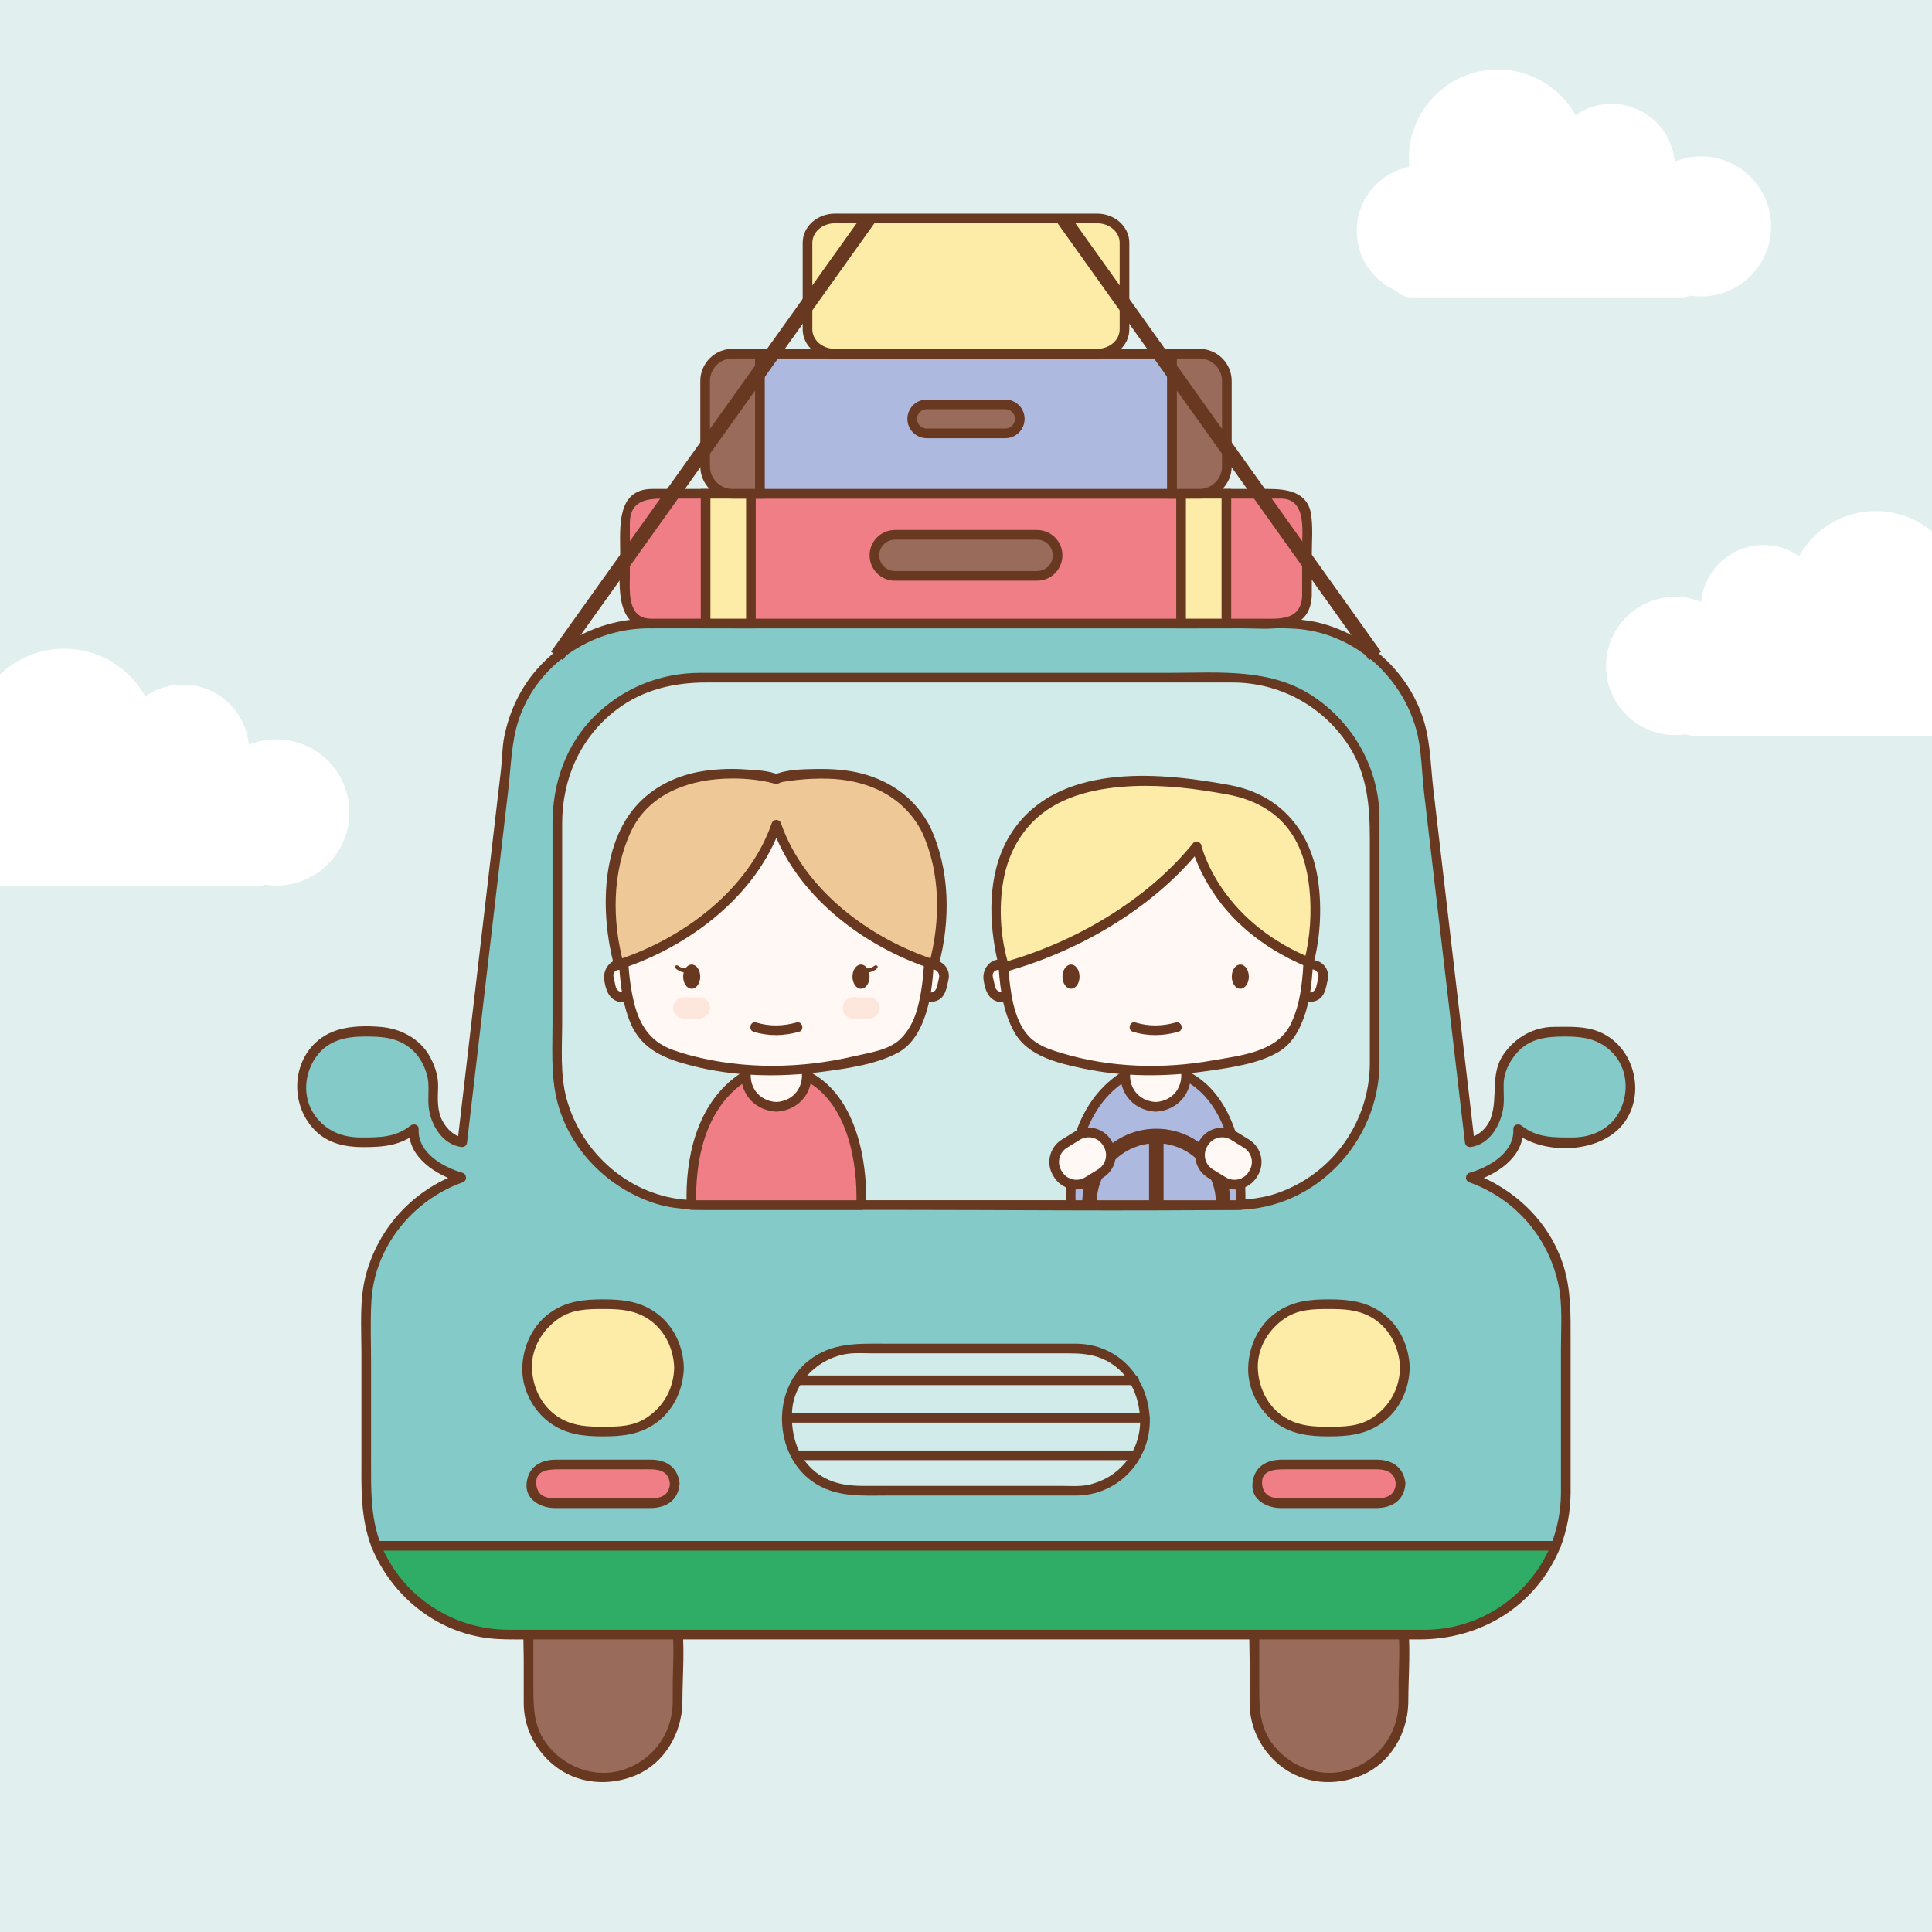 <?xml version="1.0" encoding="UTF-8" standalone="no"?>
<svg
   xmlns:dc="http://purl.org/dc/elements/1.1/"
   xmlns:cc="http://creativecommons.org/ns#"
   xmlns:rdf="http://www.w3.org/1999/02/22-rdf-syntax-ns#"
   xmlns:svg="http://www.w3.org/2000/svg"
   xmlns="http://www.w3.org/2000/svg"
   xmlns:xlink="http://www.w3.org/1999/xlink"
   xmlns:sodipodi="http://sodipodi.sourceforge.net/DTD/sodipodi-0.dtd"
   xmlns:inkscape="http://www.inkscape.org/namespaces/inkscape"
   inkscape:version="1.0 (4035a4fb49, 2020-05-01)"
   sodipodi:docname="1.svg"
   xml:space="preserve"
   enable-background="new 0 0 800 400"
   viewBox="0 0 400.46 400.46"
   height="400.46"
   width="400.46"
   y="0px"
   x="0px"
   id="Слой_1"
   version="1.1"><rect x="0" y="0" width="400.46" height="400.46" fill="#333333" stroke="none"/><defs
   id="defs745" /><sodipodi:namedview
   fit-margin-bottom="0"
   fit-margin-right="0"
   fit-margin-left="0"
   fit-margin-top="0"
   inkscape:current-layer="Слой_1"
   inkscape:window-maximized="1"
   inkscape:window-y="-8"
   inkscape:window-x="-8"
   inkscape:cy="200"
   inkscape:cx="389.33433"
   inkscape:zoom="1.4375"
   showgrid="false"
   id="namedview743"
   inkscape:window-height="1017"
   inkscape:window-width="1920"
   inkscape:pageshadow="2"
   inkscape:pageopacity="0"
   guidetolerance="10"
   gridtolerance="10"
   objecttolerance="10"
   borderopacity="1"
   bordercolor="#666666"
   pagecolor="#ffffff" />
<g
   transform="translate(0.23)"
   id="Слой_1_1_">
	<g
   id="g28">
		<g
   id="g10">
			<defs
   id="defs3">
				<rect
   y="0"
   height="400.46"
   width="400.46"
   x="-0.23"
   id="SVGID_1_" />
			</defs>
			<clipPath
   id="SVGID_2_">
				<use
   height="100%"
   width="100%"
   y="0"
   x="0"
   id="use5"
   overflow="visible"
   xlink:href="#SVGID_1_" />
			</clipPath>
			<rect
   y="0"
   id="rect8"
   height="400.46"
   width="400.46"
   fill="#e1f0ef"
   clip-path="url(#SVGID_2_)"
   x="-0.23" />
		</g>
		<g
   id="g26">
			<defs
   id="defs13">
				<rect
   y="0"
   height="400.46"
   width="400.46"
   x="-0.23"
   id="SVGID_3_" />
			</defs>
			<clipPath
   id="SVGID_4_">
				<use
   height="100%"
   width="100%"
   y="0"
   x="0"
   id="use15"
   overflow="visible"
   xlink:href="#SVGID_3_" />
			</clipPath>
			<g
   id="g24"
   clip-path="url(#SVGID_4_)">
				<path
   id="path18"
   d="m 417.459,138.949 c 0,-6.481 -4.621,-11.88 -10.747,-13.09 0.053,-0.564 0.083,-1.135 0.083,-1.713 0,-10.058 -8.153,-18.212 -18.211,-18.212 -6.836,0 -12.788,3.767 -15.903,9.337 -2.095,-1.451 -4.635,-2.304 -7.375,-2.304 -6.769,0 -12.324,5.189 -12.91,11.805 -1.667,-0.679 -3.488,-1.055 -5.398,-1.055 -7.912,0 -14.327,6.414 -14.327,14.327 0,7.912 6.415,14.327 14.327,14.327 0.773,0 1.532,-0.063 2.272,-0.181 0.512,0.227 1.076,0.355 1.672,0.355 h 55.402 c 1.2,0 2.277,-0.514 3.032,-1.331 4.754,-2.041 8.083,-6.763 8.083,-12.265 z"
   fill="#ffffff" />
				<path
   id="path20"
   d="m 280.988,47.851 c 0,-6.565 4.682,-12.036 10.887,-13.261 -0.053,-0.572 -0.084,-1.15 -0.084,-1.735 0,-10.189 8.26,-18.45 18.45,-18.45 6.924,0 12.954,3.817 16.11,9.459 2.121,-1.471 4.695,-2.334 7.471,-2.334 6.858,0 12.485,5.256 13.079,11.959 1.688,-0.688 3.533,-1.069 5.468,-1.069 8.016,0 14.514,6.498 14.514,14.514 0,8.016 -6.498,14.514 -14.514,14.514 -0.784,0 -1.551,-0.064 -2.301,-0.183 -0.518,0.23 -1.091,0.36 -1.694,0.36 h -56.128 c -1.216,0 -2.306,-0.521 -3.071,-1.348 -4.813,-2.069 -8.187,-6.853 -8.187,-12.426 z"
   fill="#ffffff" />
				<path
   id="path22"
   d="m -17.461,169.365 c 0,-6.852 4.886,-12.561 11.363,-13.84 -0.055,-0.597 -0.088,-1.2 -0.088,-1.811 0,-10.635 8.622,-19.256 19.256,-19.256 7.227,0 13.52,3.984 16.814,9.872 2.214,-1.535 4.901,-2.436 7.798,-2.436 7.158,0 13.03,5.486 13.651,12.482 1.762,-0.718 3.688,-1.116 5.707,-1.116 8.366,0 15.148,6.782 15.148,15.148 0,8.366 -6.782,15.149 -15.148,15.149 -0.818,0 -1.619,-0.067 -2.402,-0.192 -0.541,0.24 -1.139,0.376 -1.768,0.376 H -5.708 c -1.269,0 -2.407,-0.543 -3.206,-1.407 -5.026,-2.159 -8.547,-7.152 -8.547,-12.969 z"
   fill="#ffffff" />
			</g>
		</g>
	</g>
	<g
   id="g364">
		<g
   id="g362">
			<g
   id="g322">
				<g
   id="g46">
					<g
   id="g36">
						<path
   id="path30"
   d="m 140.215,352.997 c 0,8.53 -6.915,15.445 -15.445,15.445 v 0 c -8.53,0 -15.445,-6.915 -15.445,-15.445 v -14.996 c 0,-8.529 6.915,-15.444 15.445,-15.444 v 0 c 8.53,0 15.445,6.915 15.445,15.444 z"
   fill="#996b5a" />
						<g
   id="g34">
							<path
   id="path32"
   d="m 139.215,352.997 c -0.139,6.339 -4.06,11.742 -10.079,13.775 -6.013,2.03 -12.656,-0.523 -16.265,-5.577 -2.428,-3.4 -2.546,-7.257 -2.546,-11.229 0,-3.663 0,-7.326 0,-10.989 0,-4.864 1.656,-9.073 5.421,-12.262 4.871,-4.127 12.044,-3.993 17.221,-0.611 7.868,5.138 6.248,15.39 6.248,23.443 0,1.149 0,2.299 0,3.45 0,1.29 2,1.29 2,0 0,-5.887 0.628,-12.131 -0.271,-17.965 -1.653,-10.722 -13.67,-16.051 -23.136,-11.928 -4.636,2.019 -7.902,6.45 -9.081,11.275 -0.729,2.981 -0.401,6.344 -0.401,9.385 0,3.07 0,6.141 0,9.211 0,4.95 2.252,9.543 6.006,12.724 4.861,4.118 11.679,4.688 17.401,2.196 5.851,-2.548 9.347,-8.677 9.483,-14.898 0.027,-1.291 -1.973,-1.288 -2.001,0 z"
   fill="#683820" />
						</g>
					</g>
					<g
   id="g44">
						<path
   id="path38"
   d="m 290.674,352.997 c 0,8.53 -6.916,15.445 -15.445,15.445 v 0 c -8.53,0 -15.445,-6.915 -15.445,-15.445 v -14.996 c 0,-8.529 6.916,-15.444 15.445,-15.444 v 0 c 8.53,0 15.445,6.915 15.445,15.444 z"
   fill="#996b5a" />
						<g
   id="g42">
							<path
   id="path40"
   d="m 289.674,352.997 c -0.139,6.339 -4.06,11.742 -10.079,13.775 -6.013,2.03 -12.656,-0.523 -16.265,-5.577 -2.428,-3.4 -2.547,-7.257 -2.547,-11.229 0,-3.663 0,-7.326 0,-10.989 0,-4.864 1.656,-9.073 5.421,-12.262 4.871,-4.127 12.044,-3.993 17.222,-0.611 7.868,5.138 6.248,15.39 6.248,23.443 0,1.149 0,2.299 0,3.45 0,1.29 2,1.29 2,0 0,-5.887 0.628,-12.131 -0.271,-17.965 -1.653,-10.722 -13.671,-16.051 -23.136,-11.928 -4.636,2.019 -7.902,6.45 -9.082,11.275 -0.729,2.981 -0.402,6.344 -0.402,9.385 0,3.07 0,6.141 0,9.211 0,4.95 2.253,9.543 6.007,12.724 4.861,4.118 11.679,4.688 17.401,2.196 5.851,-2.548 9.347,-8.677 9.483,-14.898 0.028,-1.291 -1.972,-1.288 -2,0 z"
   fill="#683820" />
						</g>
					</g>
				</g>
				<g
   id="g64">
					<g
   id="g54">
						<path
   id="path48"
   d="m 324.32,309.625 v -37.904 c 0,-12.793 -8.232,-23.656 -19.685,-27.602 0.002,-0.012 0.003,-0.035 0.003,-0.064 10.263,-2.774 9.814,-10.026 9.814,-10.026 v 0 c 2,1.707 4.595,2.738 7.431,2.738 h 4.43 c 6.331,0 11.463,-5.131 11.463,-11.462 0,-6.33 -5.131,-11.462 -11.463,-11.462 h -4.43 c -6.331,0 -11.463,5.132 -11.463,11.462 0,0.467 0.031,0.926 0.085,1.378 0.305,9.273 -6.092,10.084 -6.092,10.084 l -9.151,-78.333 c 0,-16.124 -13.071,-29.195 -29.194,-29.195 H 133.931 c -16.124,0 -29.195,13.071 -29.195,29.195 l -9.151,78.333 c 0,0 -6.397,-0.811 -6.092,-10.084 0.054,-0.452 0.086,-0.911 0.086,-1.378 0,-6.33 -5.132,-11.462 -11.462,-11.462 h -4.431 c -6.331,0 -11.463,5.132 -11.463,11.462 0,6.331 5.132,11.462 11.463,11.462 h 4.431 c 2.836,0 5.43,-1.032 7.431,-2.738 v 0 c 0,0 -0.449,7.252 9.813,10.026 0,0.028 10e-4,0.052 0.004,0.064 -11.453,3.946 -19.684,14.809 -19.684,27.602 v 37.904 c 0,3.81 0.737,7.444 2.064,10.781 h 244.512 c 1.325,-3.337 2.063,-6.971 2.063,-10.781 z"
   fill="#83cac8" />
						<g
   id="g52">
							<path
   id="path50"
   d="m 325.32,309.625 c 0,-10.598 0,-21.195 0,-31.793 0,-5.284 0.123,-10.405 -1.501,-15.531 -2.851,-8.999 -10.123,-15.996 -18.918,-19.145 0.245,0.321 0.489,0.643 0.734,0.964 0.001,-0.021 0.002,-0.042 0.003,-0.064 -0.245,0.321 -0.489,0.643 -0.734,0.964 4.87,-1.409 10.837,-5.122 10.549,-10.99 -0.569,0.236 -1.138,0.471 -1.707,0.707 5.403,4.3 15.226,4.368 20.661,0.043 7.088,-5.641 5.023,-17.591 -3.213,-20.934 -2.991,-1.214 -6.087,-1.002 -9.245,-1.002 -4.293,0 -8.032,2.157 -10.479,5.617 -2.9,4.1 -1.147,8.769 -2.655,13.197 -0.676,1.986 -2.525,3.843 -4.666,4.146 0.422,0.321 0.844,0.643 1.266,0.964 -2.85,-24.4 -5.701,-48.801 -8.551,-73.201 -0.522,-4.471 -0.578,-9.153 -1.768,-13.48 -2.803,-10.189 -11.238,-18.081 -21.321,-20.855 -3.653,-1.005 -7.365,-0.992 -11.104,-0.992 -4.4,0 -8.799,0 -13.199,0 -30.375,0 -60.75,0 -91.126,0 -8.071,0 -16.142,0 -24.212,0 -8.887,0 -17.249,3.833 -23.096,10.513 -3.454,3.946 -5.72,8.826 -6.752,13.947 -0.451,2.239 -0.403,4.504 -0.667,6.758 -2.943,25.191 -5.886,50.382 -8.828,75.574 -0.068,0.579 -0.135,1.157 -0.203,1.736 0.422,-0.321 0.844,-0.643 1.266,-0.964 -1.955,-0.276 -3.458,-1.781 -4.358,-3.444 -1.172,-2.165 -0.991,-4.692 -0.915,-7.054 0.071,-2.205 -0.656,-4.381 -1.701,-6.29 -2.022,-3.69 -5.988,-5.784 -10.063,-6.151 -3.009,-0.271 -6.535,-0.239 -9.395,0.732 -8.822,2.994 -10.586,14.477 -4.313,20.749 2.667,2.666 6.245,3.423 9.871,3.423 4.214,0 7.821,-0.283 11.277,-3.031 -0.569,-0.236 -1.138,-0.471 -1.707,-0.707 -0.288,5.868 5.678,9.581 10.547,10.99 -0.245,-0.321 -0.489,-0.643 -0.734,-0.964 0.001,0.021 0.003,0.042 0.004,0.064 0.245,-0.321 0.489,-0.643 0.734,-0.964 -9.632,3.449 -16.888,11.262 -19.505,21.169 -1.349,5.108 -0.913,10.683 -0.913,15.921 0,7.23 0,14.46 0,21.69 0,6.412 -0.241,12.599 2.1,18.736 0.161,0.422 0.487,0.734 0.964,0.734 14.856,0 29.712,0 44.568,0 31.378,0 62.755,0 94.133,0 28.113,0 56.226,0 84.338,0 7.157,0 14.315,0 21.472,0 0.477,0 0.803,-0.312 0.964,-0.734 1.358,-3.568 2.041,-7.234 2.098,-11.048 0.019,-1.29 -1.981,-1.289 -2,0 -0.054,3.643 -0.731,7.114 -2.028,10.515 0.321,-0.245 0.643,-0.489 0.964,-0.734 -14.856,0 -29.712,0 -44.568,0 -31.378,0 -62.755,0 -94.133,0 -28.113,0 -56.226,0 -84.338,0 -7.157,0 -14.315,0 -21.472,0 0.321,0.245 0.643,0.489 0.964,0.734 -2.188,-5.735 -2.029,-11.421 -2.029,-17.399 0,-6.765 0,-13.53 0,-20.295 0,-4.292 -0.184,-8.632 0.081,-12.919 0.688,-11.108 8.533,-20.743 18.869,-24.444 0.403,-0.144 0.763,-0.5 0.734,-0.964 -0.001,-0.021 -0.003,-0.042 -0.004,-0.064 -0.028,-0.453 -0.286,-0.835 -0.734,-0.964 -4.011,-1.161 -9.321,-4.125 -9.079,-9.061 0.047,-0.961 -1.084,-1.202 -1.707,-0.707 -3.132,2.491 -6.533,2.446 -10.276,2.446 -3.893,0 -7.266,-1.374 -9.566,-4.626 -2.675,-3.783 -2.185,-8.981 0.627,-12.514 2.476,-3.111 6.077,-3.784 9.804,-3.784 3.435,0 6.526,0.143 9.365,2.403 1.78,1.417 2.9,3.441 3.495,5.603 0.602,2.19 0.078,4.53 0.353,6.768 0.435,3.537 2.819,7.569 6.677,8.115 0.694,0.098 1.184,-0.263 1.266,-0.964 2.85,-24.4 5.701,-48.801 8.551,-73.201 0.553,-4.738 0.619,-9.685 2.094,-14.219 3.717,-11.43 14.863,-18.968 26.7,-19.107 6.974,-0.082 13.954,0 20.928,0 30.466,0 60.933,0 91.399,0 7.268,0 14.634,-0.353 21.895,0.073 11.954,0.703 22.061,9.578 25.189,20.949 1.119,4.07 1.118,8.862 1.614,13.113 2.819,24.131 5.638,48.261 8.457,72.392 0.082,0.701 0.572,1.062 1.266,0.964 3.818,-0.54 6.045,-4.403 6.641,-7.849 0.305,-1.766 0.068,-3.505 0.121,-5.276 0.072,-2.416 1.237,-4.697 2.816,-6.466 2.616,-2.93 6.187,-3.298 9.84,-3.298 3.528,0 6.61,0.364 9.38,2.837 3.66,3.268 4.15,8.743 1.87,12.905 -1.909,3.484 -5.727,5.182 -9.558,5.182 -3.855,0 -7.399,0.126 -10.631,-2.446 -0.623,-0.496 -1.754,-0.254 -1.707,0.707 0.242,4.936 -5.07,7.901 -9.08,9.061 -0.446,0.129 -0.71,0.512 -0.734,0.964 -0.001,0.021 -0.002,0.042 -0.003,0.064 -0.025,0.465 0.329,0.819 0.734,0.964 9.453,3.385 16.336,11.35 18.42,21.154 0.899,4.228 0.531,8.871 0.531,13.173 0,10.071 0,20.143 0,30.214 0.002,1.291 2.002,1.291 2.002,10e-4 z"
   fill="#683820" />
						</g>
					</g>
					<g
   id="g62">
						<path
   id="path56"
   d="m 77.744,320.406 c 4.29,10.786 14.816,18.414 27.13,18.414 h 190.25 c 12.314,0 22.841,-7.628 27.131,-18.414 z"
   fill="#2fac66" />
						<g
   id="g60">
							<path
   id="path58"
   d="m 76.78,320.672 c 4.17,10.13 13.439,17.692 24.458,18.923 2.333,0.261 4.654,0.224 6.995,0.224 9.072,0 18.144,0 27.216,0 31.286,0 62.571,0 93.857,0 21.557,0 43.114,0 64.671,0 12.918,0 24.269,-7.067 29.243,-19.148 0.253,-0.614 -0.374,-1.266 -0.964,-1.266 -14.856,0 -29.712,0 -44.568,0 -31.378,0 -62.755,0 -94.133,0 -28.113,0 -56.226,0 -84.338,0 -7.157,0 -14.315,0 -21.472,0 -1.29,0 -1.29,2 0,2 14.856,0 29.712,0 44.568,0 31.378,0 62.755,0 94.133,0 28.113,0 56.226,0 84.338,0 7.157,0 14.315,0 21.472,0 -0.321,-0.422 -0.643,-0.844 -0.964,-1.266 -4.356,10.581 -14.732,17.68 -26.21,17.68 -1.637,0 -3.275,0 -4.912,0 -9.83,0 -19.66,0 -29.491,0 -31.576,0 -63.152,0 -94.728,0 -20.212,0 -40.424,0 -60.637,0 -11.652,0 -22.151,-6.858 -26.606,-17.68 -0.483,-1.174 -2.419,-0.66 -1.928,0.533 z"
   fill="#683820" />
						</g>
					</g>
				</g>
				<g
   id="g256">
					<g
   id="g72">
						<path
   id="path66"
   d="m 284.707,220.588 c 0,16.123 -13.071,29.194 -29.195,29.194 H 144.486 c -16.123,0 -29.194,-13.071 -29.194,-29.194 v -50.926 c 0,-16.124 13.071,-29.195 29.194,-29.195 h 111.026 c 16.124,0 29.195,13.071 29.195,29.195 z"
   fill="#d1eaea" />
						<g
   id="g70">
							<path
   id="path68"
   d="m 283.707,220.588 c -0.141,12.046 -7.719,22.704 -19.107,26.699 -4.212,1.478 -8.502,1.495 -12.874,1.495 -12.31,0 -24.62,0 -36.93,0 -15.886,0 -31.771,0 -47.657,0 -8.21,0 -16.536,0.409 -24.739,-0.073 -11.954,-0.703 -22.061,-9.577 -25.189,-20.949 -1.383,-5.03 -0.92,-10.62 -0.92,-15.794 0,-13.754 0,-27.509 0,-41.263 0,-9.303 3.769,-17.869 11.248,-23.584 5.423,-4.145 11.887,-5.651 18.584,-5.651 10.97,0 21.939,0 32.909,0 25.396,0 50.791,0 76.187,0 9.685,0 18.598,4.782 23.953,12.852 3.973,5.988 4.535,12.629 4.535,19.541 0,14.272 0,28.544 0,42.816 0,1.303 0,2.607 0,3.911 0,1.29 2,1.29 2,0 0,-12.276 0,-24.551 0,-36.827 0,-4.68 0,-9.361 0,-14.041 0,-10.081 -5.07,-19.356 -13.299,-25.085 -8.98,-6.251 -19.824,-5.168 -30.149,-5.168 -14.917,0 -29.834,0 -44.752,0 -14.321,0 -28.642,0 -42.964,0 -3.212,0 -6.425,0 -9.637,0 -8.318,0 -16.112,3.188 -21.999,9.075 -5.907,5.907 -8.615,13.932 -8.615,22.161 0,5.917 0,11.835 0,17.752 0,7.837 0,15.674 0,23.511 0,4.987 -0.31,10.106 0.681,15.019 2.092,10.378 10.032,18.771 19.894,22.231 4.241,1.488 8.606,1.566 13.021,1.566 12.117,0 24.234,0 36.35,0 23.986,0 47.988,0.273 71.973,-0.008 16.324,-0.192 29.307,-14.142 29.496,-30.186 0.015,-1.29 -1.985,-1.289 -2,0 z"
   fill="#683820" />
						</g>
					</g>
					<g
   id="g254">
						<g
   id="g168">
							<g
   id="g80">
								<path
   id="path74"
   d="m 167.073,223.033 -6.385,2.273 -6.385,-2.273 c 0,0 -12.116,6.107 -11.2,26.749 h 17.585 17.586 c 0.915,-20.642 -11.201,-26.749 -11.201,-26.749 z"
   fill="#ef7e87" />
								<g
   id="g78">
									<path
   id="path76"
   d="m 166.807,222.069 c -1.706,0.607 -3.413,1.215 -5.119,1.822 -0.304,0.108 -0.608,0.216 -0.912,0.325 -0.683,0.243 0.296,0.168 0.015,0.068 -0.934,-0.332 -1.868,-0.665 -2.802,-0.997 -0.972,-0.346 -3.138,-1.656 -4.198,-1.113 -0.536,0.274 -1.031,0.635 -1.512,0.994 -8.161,6.084 -10.524,16.976 -10.177,26.615 0.02,0.545 0.44,1 1,1 11.724,0 23.447,0 35.171,0 0.56,0 0.98,-0.455 1,-1 0.343,-9.507 -2.191,-22.745 -11.696,-27.612 -1.146,-0.587 -2.158,1.139 -1.009,1.727 8.872,4.543 11.022,17.081 10.705,25.885 0.333,-0.333 0.667,-0.667 1,-1 -11.724,0 -23.447,0 -35.171,0 0.333,0.333 0.667,0.667 1,1 -0.326,-9.057 1.77,-19.655 9.668,-25.238 0.259,-0.183 0.526,-0.354 0.799,-0.515 0.616,-0.364 -0.697,-0.09 -0.37,0.027 1.77,0.63 3.539,1.26 5.309,1.89 2.425,0.863 5.516,-1.124 7.83,-1.948 1.207,-0.431 0.687,-2.364 -0.531,-1.93 z"
   fill="#683820" />
								</g>
							</g>
							<g
   id="g166">
								<g
   id="g88">
									<path
   id="path82"
   d="m 160.688,229.418 c 3.527,0 6.385,-2.858 6.385,-6.384 0,-0.639 -0.095,-1.255 -0.269,-1.838 -0.015,0 -0.028,-0.001 -0.043,-0.001 h -12.145 c -0.015,0 -0.028,0.001 -0.043,0.001 -0.175,0.582 -0.269,1.199 -0.269,1.838 -0.001,3.525 2.857,6.384 6.384,6.384 z"
   fill="#fff8f4" />
									<g
   id="g86">
										<path
   id="path84"
   d="m 160.688,230.418 c 5.062,-0.273 8.171,-4.594 7.08,-9.488 -0.098,-0.438 -0.535,-0.725 -0.964,-0.734 -4.065,-0.09 -8.166,-0.09 -12.231,0 -0.429,0.009 -0.867,0.296 -0.964,0.734 -1.092,4.894 2.017,9.215 7.079,9.488 1.289,0.069 1.283,-1.931 0,-2 -3.729,-0.201 -5.953,-3.361 -5.151,-6.956 -0.321,0.245 -0.643,0.489 -0.964,0.734 4.065,-0.09 8.166,-0.09 12.231,0 -0.321,-0.245 -0.643,-0.489 -0.964,-0.734 0.802,3.595 -1.423,6.755 -5.152,6.956 -1.283,0.069 -1.29,2.069 0,2 z"
   fill="#683820" />
									</g>
								</g>
								<g
   id="g164">
									<g
   id="g152">
										<g
   id="g106">
											<g
   id="g96">
												<path
   id="path90"
   d="m 130.96,203.866 c 0.282,1.244 -0.498,2.482 -1.742,2.764 v 0 c -1.244,0.282 -2.482,-0.498 -2.764,-1.742 l -0.478,-2.109 c -0.282,-1.244 0.498,-2.482 1.743,-2.764 v 0 c 1.245,-0.282 2.482,0.498 2.764,1.742 z"
   fill="#fff8f4" />
												<g
   id="g94">
													<path
   id="path92"
   d="m 129.996,204.132 c 0.256,1.786 -2.223,2.054 -2.608,0.356 -0.149,-0.658 -0.298,-1.316 -0.448,-1.974 -0.395,-1.741 2.222,-2.063 2.609,-0.355 0.149,0.657 0.298,1.315 0.447,1.973 0.285,1.258 2.213,0.724 1.929,-0.532 -0.385,-1.698 -0.565,-3.413 -2.272,-4.315 -2.616,-1.382 -5.002,1.242 -4.641,3.76 0.24,1.673 0.673,3.47 2.272,4.316 2.616,1.382 5.001,-1.243 4.64,-3.76 -0.182,-1.273 -2.109,-0.73 -1.928,0.531 z"
   fill="#683820" />
												</g>
											</g>
											<g
   id="g104">
												<path
   id="path98"
   d="m 190.416,203.866 c -0.283,1.244 0.498,2.482 1.742,2.764 v 0 c 1.245,0.282 2.481,-0.498 2.764,-1.742 l 0.478,-2.109 c 0.283,-1.244 -0.498,-2.482 -1.742,-2.764 v 0 c -1.245,-0.282 -2.482,0.498 -2.764,1.742 z"
   fill="#fff8f4" />
												<g
   id="g102">
													<path
   id="path100"
   d="m 189.451,203.6 c -0.371,2.578 1.782,4.766 4.402,3.861 1.914,-0.661 2.128,-2.727 2.511,-4.416 0.59,-2.607 -1.938,-4.712 -4.402,-3.861 -1.914,0.661 -2.128,2.727 -2.511,4.416 -0.285,1.256 1.644,1.789 1.929,0.532 0.138,-0.608 0.275,-1.216 0.413,-1.823 0.102,-0.452 0.221,-0.83 0.626,-1.131 0.962,-0.715 2.169,0.273 2.016,1.335 -0.088,0.611 -0.277,1.222 -0.413,1.824 -0.102,0.452 -0.222,0.83 -0.626,1.131 -0.962,0.715 -2.169,-0.273 -2.016,-1.336 0.181,-1.261 -1.746,-1.804 -1.929,-0.532 z"
   fill="#683820" />
												</g>
											</g>
										</g>
										<g
   id="g114">
											<path
   id="path108"
   d="m 176.774,165.932 c 5.53,0.903 11.502,2.949 14.45,8.552 2.064,4.424 1.77,10.911 1.475,15.629 -0.59,8.847 0.641,24.929 -9.141,28.015 -26.836,8.465 -45.74,0 -45.74,0 -9.731,-3.244 -8.551,-19.168 -9.141,-28.015 -0.295,-4.718 -0.59,-11.206 1.474,-15.629 2.949,-5.603 7.903,-7.201 14.45,-8.552 0,0 13.595,-3.035 32.173,0 z"
   fill="#fff8f4" />
											<g
   id="g112">
												<path
   id="path110"
   d="m 176.509,166.897 c 6.413,1.099 12.851,3.729 14.69,10.579 1.489,5.544 0.484,11.632 0.306,17.29 -0.157,4.994 -0.31,10.063 -1.769,14.879 -0.658,2.174 -1.737,4.186 -3.382,5.765 -2.384,2.288 -6.449,2.79 -9.525,3.515 -10.997,2.592 -22.792,2.761 -33.753,-0.112 -1.466,-0.384 -3.752,-1.104 -4.753,-1.548 -4.84,-2.147 -6.591,-6.31 -7.539,-11.309 -1.155,-6.09 -0.987,-12.526 -1.259,-18.705 -0.18,-4.082 -0.158,-8.451 1.49,-12.262 1.583,-3.662 5.322,-5.712 8.919,-6.874 11.513,-3.719 24.855,-3.075 36.575,-1.218 1.261,0.2 1.803,-1.727 0.532,-1.929 -10.436,-1.654 -21.277,-2.037 -31.722,-0.191 -3.76,0.665 -7.587,1.613 -10.883,3.598 -4.846,2.918 -6.482,8.073 -6.883,13.418 -0.395,5.263 0.209,10.702 0.433,15.973 0.204,4.789 0.599,9.752 2.445,14.225 2.347,5.686 7.391,7.552 12.883,8.948 8.734,2.221 17.938,2.41 26.838,1.227 5.133,-0.682 11.211,-1.512 15.812,-4.01 3.167,-1.72 4.865,-5.219 5.864,-8.518 1.167,-3.853 1.4,-8.001 1.576,-11.998 0.197,-4.481 0.507,-8.996 0.502,-13.479 -0.006,-4.863 -0.756,-9.614 -4.078,-13.34 -3.196,-3.584 -8.223,-5.073 -12.787,-5.855 -1.262,-0.214 -1.802,1.713 -0.532,1.931 z"
   fill="#683820" />
											</g>
										</g>
										<g
   id="g122">
											<path
   id="path116"
   d="m 191.677,171.838 c -5.714,-11.428 -18.57,-12.618 -29.998,-10.714 0,0 -0.476,0.017 -0.991,0.368 -0.515,-0.351 -0.991,-0.368 -0.991,-0.368 -11.427,-1.904 -24.284,-0.714 -29.998,10.714 -4.048,8.333 -4.048,19.522 -1.667,28.093 12.861,-4.073 27.986,-15.008 32.656,-29.008 4.67,13.999 19.795,24.935 32.656,29.008 2.38,-8.571 2.38,-19.76 -1.667,-28.093 z"
   fill="#eec997" />
											<g
   id="g120">
												<path
   id="path118"
   d="m 192.54,171.333 c -2.965,-5.692 -7.915,-9.351 -14.075,-10.98 -3.056,-0.809 -6.276,-1.004 -9.423,-0.954 -2.788,0.045 -6.291,0.054 -8.859,1.23 0.336,0 0.673,0 1.009,0 -2.052,-0.941 -4.611,-0.973 -6.84,-1.138 -2.663,-0.197 -5.339,-0.118 -7.988,0.216 -4.969,0.625 -9.639,2.508 -13.345,5.916 -8.934,8.216 -8.844,23.774 -5.952,34.574 0.136,0.509 0.714,0.866 1.23,0.698 14.219,-4.612 28.321,-15.192 33.354,-29.706 -0.643,0 -1.286,0 -1.929,0 5.034,14.514 19.136,25.094 33.355,29.706 0.516,0.167 1.094,-0.19 1.23,-0.698 2.521,-9.414 2.41,-19.936 -1.767,-28.864 -0.546,-1.167 -2.27,-0.151 -1.727,1.009 3.94,8.42 3.938,18.465 1.566,27.323 0.41,-0.233 0.82,-0.466 1.23,-0.698 -13.515,-4.383 -27.166,-14.492 -31.958,-28.309 -0.33,-0.951 -1.599,-0.951 -1.929,0 -4.791,13.817 -18.443,23.926 -31.957,28.309 0.41,0.233 0.82,0.466 1.23,0.698 -2.372,-8.858 -2.374,-18.903 1.566,-27.323 3.494,-7.467 11.319,-10.534 19.094,-10.923 3.591,-0.179 7.316,0.088 10.765,1.037 0.551,0.151 1.003,-0.278 1.523,-0.368 1.016,-0.176 2.039,-0.305 3.063,-0.421 2.007,-0.227 4.027,-0.301 6.045,-0.269 8.232,0.131 15.837,3.411 19.761,10.944 0.597,1.145 2.323,0.134 1.728,-1.009 z"
   fill="#683820" />
											</g>
										</g>
										<g
   id="g132">
											<g
   id="g126">
												<ellipse
   id="ellipse124"
   ry="2.506"
   rx="1.769"
   cy="202.438"
   cx="143.142"
   fill="#683820" />
											</g>
											<g
   id="g130">
												<ellipse
   id="ellipse128"
   ry="2.506"
   rx="1.769"
   cy="202.438"
   cx="178.234"
   fill="#683820" />
											</g>
										</g>
										<g
   id="g144">
											<g
   id="g142">
												<g
   id="g136">
													<path
   id="path134"
   d="m 182.1,208.926 c 0,1.221 -0.99,2.212 -2.212,2.212 h -3.244 c -1.222,0 -2.212,-0.991 -2.212,-2.212 v 0 c 0,-1.222 0.99,-2.212 2.212,-2.212 h 3.244 c 1.221,0 2.212,0.99 2.212,2.212 z"
   fill="#fde7dd" />
												</g>
												<g
   id="g140">
													<path
   id="path138"
   d="m 146.943,208.926 c 0,1.221 -0.99,2.212 -2.212,2.212 h -3.243 c -1.221,0 -2.212,-0.991 -2.212,-2.212 v 0 c 0,-1.222 0.991,-2.212 2.212,-2.212 h 3.243 c 1.221,0 2.212,0.99 2.212,2.212 z"
   fill="#fde7dd" />
												</g>
											</g>
										</g>
										<g
   id="g150">
											<g
   id="g148">
												<path
   id="path146"
   d="m 155.998,213.871 c 3.08,0.945 6.289,0.86 9.379,0 1.241,-0.345 0.713,-2.275 -0.532,-1.929 -2.765,0.769 -5.56,0.845 -8.315,0 -1.237,-0.379 -1.761,1.552 -0.532,1.929 z"
   fill="#683820" />
											</g>
										</g>
									</g>
									<g
   id="g162">
										<g
   id="g156">
											<path
   id="path154"
   d="m 178.505,201.549 c 0.972,0.225 2.125,-0.059 2.897,-0.689 0.171,-0.14 0.393,-0.402 0.232,-0.634 -0.148,-0.212 -0.504,-0.141 -0.675,-0.001 -0.509,0.416 -1.25,0.608 -1.895,0.459 -0.467,-0.11 -1.156,0.727 -0.559,0.865 z"
   fill="#683820" />
										</g>
										<g
   id="g160">
											<path
   id="path158"
   d="m 142.87,201.549 c -0.971,0.225 -2.125,-0.059 -2.897,-0.689 -0.171,-0.14 -0.394,-0.402 -0.232,-0.634 0.148,-0.212 0.504,-0.141 0.675,-0.001 0.509,0.416 1.25,0.608 1.894,0.459 0.469,-0.11 1.157,0.727 0.56,0.865 z"
   fill="#683820" />
										</g>
									</g>
								</g>
							</g>
						</g>
						<g
   id="g238">
							<g
   id="g176">
								<path
   id="path170"
   d="m 245.696,223.033 -6.385,2.273 -6.385,-2.273 c 0,0 -12.116,6.107 -11.2,26.749 h 17.585 17.586 c 0.916,-20.642 -11.201,-26.749 -11.201,-26.749 z"
   fill="#aeb9df" />
								<g
   id="g174">
									<path
   id="path172"
   d="m 245.43,222.069 c -1.706,0.607 -3.413,1.215 -5.119,1.822 -0.304,0.108 -0.608,0.216 -0.912,0.325 -0.683,0.243 0.296,0.168 0.015,0.068 -0.934,-0.332 -1.868,-0.665 -2.802,-0.997 -0.972,-0.346 -3.138,-1.656 -4.198,-1.113 -0.536,0.274 -1.031,0.635 -1.512,0.994 -8.161,6.084 -10.524,16.976 -10.177,26.615 0.02,0.545 0.44,1 1,1 11.724,0 23.447,0 35.171,0 0.56,0 0.98,-0.455 1,-1 0.343,-9.507 -2.191,-22.745 -11.696,-27.612 -1.146,-0.587 -2.158,1.139 -1.009,1.727 8.872,4.543 11.022,17.081 10.705,25.885 0.333,-0.333 0.667,-0.667 1,-1 -11.724,0 -23.447,0 -35.171,0 0.333,0.333 0.667,0.667 1,1 -0.326,-9.057 1.77,-19.655 9.668,-25.238 0.259,-0.183 0.526,-0.354 0.799,-0.515 0.616,-0.364 -0.697,-0.09 -0.37,0.027 1.77,0.63 3.539,1.26 5.309,1.89 2.425,0.863 5.516,-1.124 7.83,-1.948 1.207,-0.431 0.688,-2.364 -0.531,-1.93 z"
   fill="#683820" />
								</g>
							</g>
							<g
   id="g236">
								<g
   id="g194">
									<g
   id="g184">
										<path
   id="path178"
   d="m 209.584,203.866 c 0.283,1.244 -0.498,2.482 -1.743,2.764 v 0 c -1.244,0.282 -2.482,-0.498 -2.763,-1.742 l -0.478,-2.109 c -0.282,-1.244 0.498,-2.482 1.742,-2.764 v 0 c 1.245,-0.282 2.482,0.498 2.764,1.742 z"
   fill="#fff8f4" />
										<g
   id="g182">
											<path
   id="path180"
   d="m 208.619,204.132 c 0.257,1.786 -2.223,2.054 -2.608,0.356 -0.149,-0.658 -0.298,-1.316 -0.448,-1.974 -0.395,-1.741 2.221,-2.063 2.608,-0.355 0.15,0.657 0.299,1.315 0.448,1.973 0.285,1.258 2.213,0.724 1.929,-0.532 -0.385,-1.698 -0.565,-3.413 -2.272,-4.315 -2.616,-1.382 -5.001,1.243 -4.641,3.76 0.24,1.673 0.672,3.47 2.272,4.316 2.616,1.382 5.003,-1.243 4.641,-3.76 -0.183,-1.273 -2.11,-0.73 -1.929,0.531 z"
   fill="#683820" />
										</g>
									</g>
									<g
   id="g192">
										<path
   id="path186"
   d="m 269.038,203.866 c -0.282,1.244 0.498,2.482 1.743,2.764 v 0 c 1.244,0.282 2.481,-0.498 2.763,-1.742 l 0.477,-2.109 c 0.283,-1.244 -0.498,-2.482 -1.741,-2.764 v 0 c -1.245,-0.282 -2.482,0.498 -2.764,1.742 z"
   fill="#fff8f4" />
										<g
   id="g190">
											<path
   id="path188"
   d="m 268.074,203.6 c -0.369,2.578 1.782,4.766 4.402,3.861 1.914,-0.661 2.128,-2.726 2.51,-4.416 0.59,-2.606 -1.936,-4.712 -4.401,-3.861 -1.913,0.661 -2.128,2.727 -2.511,4.416 -0.285,1.256 1.643,1.789 1.929,0.532 0.138,-0.608 0.276,-1.216 0.413,-1.823 0.103,-0.452 0.222,-0.83 0.626,-1.131 0.962,-0.715 2.169,0.273 2.015,1.335 -0.088,0.611 -0.276,1.222 -0.413,1.824 -0.102,0.452 -0.221,0.83 -0.626,1.131 -0.962,0.715 -2.169,-0.273 -2.017,-1.336 0.182,-1.261 -1.745,-1.804 -1.927,-0.532 z"
   fill="#683820" />
										</g>
									</g>
								</g>
								<g
   id="g202">
									<path
   id="path196"
   d="m 239.311,229.418 c 3.527,0 6.385,-2.858 6.385,-6.384 0,-0.639 -0.095,-1.255 -0.269,-1.838 -0.015,0 -0.029,-0.001 -0.043,-0.001 h -12.146 c -0.014,0 -0.028,0.001 -0.043,0.001 -0.175,0.582 -0.269,1.199 -0.269,1.838 0,3.525 2.858,6.384 6.385,6.384 z"
   fill="#fff8f4" />
									<g
   id="g200">
										<path
   id="path198"
   d="m 239.311,230.418 c 5.062,-0.273 8.17,-4.593 7.08,-9.488 -0.098,-0.438 -0.535,-0.725 -0.964,-0.734 -4.065,-0.09 -8.166,-0.091 -12.231,0 -0.429,0.01 -0.867,0.296 -0.964,0.734 -1.092,4.894 2.017,9.215 7.079,9.488 1.289,0.069 1.283,-1.931 0,-2 -3.729,-0.201 -5.953,-3.361 -5.151,-6.956 -0.321,0.245 -0.643,0.489 -0.964,0.734 4.065,-0.091 8.166,-0.09 12.231,0 -0.321,-0.245 -0.643,-0.489 -0.964,-0.734 0.801,3.595 -1.422,6.755 -5.152,6.956 -1.283,0.069 -1.289,2.069 0,2 z"
   fill="#683820" />
									</g>
								</g>
								<g
   id="g210">
									<path
   id="path204"
   d="m 255.398,167.997 c 5.53,0.903 11.5,2.949 14.45,8.552 2.064,4.424 1.77,8.847 1.474,13.565 -0.59,8.847 0.641,24.929 -9.141,28.015 -26.835,8.465 -45.739,0 -45.739,0 -9.732,-3.244 -8.552,-19.168 -9.142,-28.015 -0.295,-4.718 -0.59,-9.142 1.474,-13.565 2.949,-5.603 7.904,-7.201 14.45,-8.552 0,0 13.596,-3.036 32.174,0 z"
   fill="#fff8f4" />
									<g
   id="g208">
										<path
   id="path206"
   d="m 255.132,168.961 c 6.785,1.162 13.034,3.974 14.894,11.176 0.87,3.368 0.48,7.023 0.267,10.449 -0.146,2.349 -0.171,4.705 -0.266,7.056 -0.199,4.957 -0.525,10.251 -2.791,14.759 -2.881,5.73 -10.534,6.405 -16.181,7.408 -10.211,1.813 -21.083,1.512 -31.051,-1.477 -2.081,-0.624 -3.643,-1.093 -5.412,-2.224 -4.23,-2.704 -5.16,-8.942 -5.647,-13.488 -0.622,-5.802 -0.832,-11.873 -0.852,-17.705 -0.015,-4.269 1.092,-8.351 4.199,-11.387 2.57,-2.511 6.324,-3.469 9.716,-4.249 10.741,-2.47 22.326,-2.029 33.124,-0.318 1.261,0.2 1.803,-1.727 0.532,-1.929 -10.436,-1.654 -21.277,-2.037 -31.722,-0.191 -3.76,0.665 -7.587,1.614 -10.883,3.598 -5.114,3.08 -6.847,8.818 -6.966,14.475 -0.11,5.224 0.322,10.66 0.692,15.876 0.324,4.568 1.008,9.324 3.343,13.341 2.79,4.8 8.908,6.219 13.955,7.303 8.476,1.82 17.245,1.808 25.799,0.577 4.871,-0.701 10.877,-1.492 15.133,-4.117 2.914,-1.798 4.48,-5.098 5.436,-8.254 1.11,-3.665 1.365,-7.604 1.55,-11.407 0.202,-4.146 0.429,-8.316 0.526,-12.465 0.117,-4.968 -1.001,-9.772 -4.57,-13.379 -3.206,-3.241 -7.933,-4.609 -12.293,-5.356 -1.262,-0.217 -1.801,1.71 -0.532,1.928 z"
   fill="#683820" />
									</g>
								</g>
								<g
   id="g220">
									<g
   id="g214">
										<ellipse
   id="ellipse212"
   ry="2.506"
   rx="1.769"
   cy="202.438"
   cx="221.765"
   fill="#683820" />
									</g>
									<g
   id="g218">
										<ellipse
   id="ellipse216"
   ry="2.506"
   rx="1.769"
   cy="202.438"
   cx="256.857"
   fill="#683820" />
									</g>
								</g>
								<g
   id="g226">
									<g
   id="g224">
										<path
   id="path222"
   d="m 234.621,213.871 c 3.08,0.945 6.29,0.86 9.379,0 1.241,-0.345 0.713,-2.275 -0.532,-1.929 -2.765,0.769 -5.56,0.845 -8.316,0 -1.236,-0.379 -1.76,1.552 -0.531,1.929 z"
   fill="#683820" />
									</g>
								</g>
								<g
   id="g234">
									<path
   id="path228"
   d="m 254.663,163.748 c -62.086,-11.803 -46.73,36.711 -46.73,36.711 0,0 25.52,-7.034 39.88,-25.013 l -10e-4,0.001 c 0,0 3.694,16.137 23.252,24.034 0,0.002 8.184,-31.263 -16.401,-35.733 z"
   fill="#fceca7" />
									<g
   id="g232">
										<path
   id="path230"
   d="m 254.928,162.784 c -14.157,-2.647 -34.387,-4.714 -44.437,8.331 -5.455,7.081 -5.99,16.596 -4.548,25.108 0.256,1.511 0.565,3.038 1.026,4.502 0.163,0.519 0.691,0.848 1.23,0.698 15.097,-4.191 30.426,-13.061 40.321,-25.27 -0.557,-0.324 -1.114,-0.649 -1.671,-0.973 -0.267,0.776 0.507,2.201 0.761,2.867 0.904,2.381 2.111,4.635 3.501,6.765 4.71,7.217 11.796,12.37 19.688,15.633 0.5,0.207 1.106,-0.219 1.23,-0.698 1.423,-5.486 1.754,-11.547 0.965,-17.142 -1.443,-10.224 -7.714,-17.823 -18.066,-19.821 -1.26,-0.243 -1.797,1.684 -0.532,1.929 4.998,0.964 9.532,3.205 12.601,7.368 2.561,3.473 3.732,7.81 4.177,12.046 0.52,4.951 0.179,10.256 -1.076,15.09 0.41,-0.233 0.82,-0.466 1.23,-0.698 -7.449,-3.08 -13.982,-7.989 -18.493,-14.714 -1.268,-1.891 -2.355,-3.927 -3.203,-6.04 -0.239,-0.597 -0.452,-1.205 -0.644,-1.818 -0.213,-0.682 0.012,-0.886 -0.213,-0.233 0.316,-0.917 -1.039,-1.753 -1.671,-0.973 -9.688,11.954 -24.649,20.65 -39.438,24.756 0.41,0.233 0.82,0.466 1.23,0.698 -1.762,-5.596 -2.166,-11.998 -1.136,-17.751 0.885,-4.943 3.137,-9.483 6.887,-12.869 5.364,-4.844 12.981,-6.322 19.972,-6.629 6.626,-0.291 13.277,0.552 19.777,1.768 1.261,0.234 1.799,-1.693 0.532,-1.93 z"
   fill="#683820" />
									</g>
								</g>
							</g>
						</g>
						<g
   id="g252">
							<rect
   id="rect240"
   height="14.323"
   width="3.003"
   fill="#683820"
   y="235.459"
   x="237.944" />
							<g
   id="g250">
								<path
   id="path242"
   d="m 254.796,249.308 h -3.003 c 0,-6.809 -5.539,-12.347 -12.347,-12.347 -6.809,0 -12.348,5.539 -12.348,12.347 h -3.003 c 0,-8.465 6.886,-15.351 15.351,-15.351 8.464,0 15.35,6.886 15.35,15.351 z"
   fill="#683820" />
								<g
   id="g248">
									<path
   id="path244"
   d="m 259.455,243.423 c -1.295,2.101 -4.048,2.754 -6.15,1.458 l -2.68,-1.653 c -2.101,-1.295 -2.754,-4.049 -1.459,-6.15 l 0.135,-0.22 c 1.295,-2.101 4.05,-2.753 6.15,-1.458 l 2.68,1.652 c 2.102,1.295 2.754,4.049 1.459,6.151 z"
   stroke-miterlimit="10"
   stroke-width="2"
   stroke="#683820"
   fill="#fff8f4" />
									<path
   id="path246"
   d="m 219.076,243.423 c 1.295,2.101 4.048,2.754 6.15,1.458 l 2.68,-1.653 c 2.101,-1.295 2.754,-4.049 1.459,-6.15 l -0.135,-0.22 c -1.295,-2.101 -4.05,-2.753 -6.15,-1.458 l -2.68,1.652 c -2.102,1.295 -2.754,4.049 -1.459,6.151 z"
   stroke-miterlimit="10"
   stroke-width="2"
   stroke="#683820"
   fill="#fff8f4" />
								</g>
							</g>
						</g>
					</g>
				</g>
				<g
   id="g290">
					<g
   id="g264">
						<path
   id="path258"
   d="m 140.512,283.528 c 0,7.292 -5.911,13.203 -13.202,13.203 h -5.078 c -7.292,0 -13.203,-5.911 -13.203,-13.203 v 0 c 0,-7.292 5.911,-13.201 13.203,-13.201 h 5.078 c 7.291,10e-4 13.202,5.91 13.202,13.201 z"
   fill="#fceca7" />
						<g
   id="g262">
							<path
   id="path260"
   d="m 139.512,283.528 c -0.111,4.252 -2.125,7.946 -5.669,10.309 -2.771,1.847 -5.891,1.894 -9.072,1.894 -3.012,0 -5.758,-0.096 -8.507,-1.557 -3.918,-2.081 -6.121,-6.317 -6.234,-10.646 -0.109,-4.185 2.262,-8.037 5.669,-10.307 2.772,-1.847 5.891,-1.893 9.072,-1.893 3.012,0 5.758,0.096 8.507,1.556 3.918,2.08 6.121,6.316 6.234,10.644 0.034,1.287 2.034,1.29 2,0 -0.114,-4.383 -2.007,-8.629 -5.587,-11.28 -3.41,-2.525 -7.063,-2.92 -11.154,-2.92 -3.855,0 -7.313,0.321 -10.628,2.53 -3.893,2.595 -5.994,7.081 -6.114,11.67 -0.112,4.308 2.144,8.731 5.587,11.282 3.41,2.526 7.063,2.921 11.154,2.921 3.855,0 7.313,-0.321 10.628,-2.531 3.893,-2.595 5.994,-7.083 6.113,-11.672 0.034,-1.29 -1.966,-1.287 -1.999,0 z"
   fill="#683820" />
						</g>
					</g>
					<g
   id="g272">
						<path
   id="path266"
   d="m 139.624,307.571 c 0,2.217 -1.797,4.015 -4.015,4.015 h -21.677 c -2.218,0 -4.015,-1.798 -4.015,-4.015 v 0 c 0,-2.217 1.797,-4.014 4.015,-4.014 h 21.677 c 2.218,-0.001 4.015,1.796 4.015,4.014 z"
   fill="#ef7e87" />
						<g
   id="g270">
							<path
   id="path268"
   d="m 138.624,307.571 c -0.263,3.265 -3.177,3.015 -5.527,3.015 -2.775,0 -5.551,0 -8.326,0 -2.663,0 -5.326,0 -7.988,0 -2.418,0 -5.592,0.379 -5.865,-3.015 -0.263,-3.265 3.432,-3.014 5.528,-3.014 2.775,0 5.551,0 8.326,0 2.663,0 5.326,0 7.988,0 2.416,-0.001 5.59,-0.38 5.864,3.014 0.103,1.276 2.104,1.286 2,0 -0.272,-3.367 -2.71,-5.014 -5.893,-5.014 -3.32,0 -6.64,0 -9.96,0 -3.246,0 -6.493,0 -9.739,0 -3.244,0 -5.83,1.49 -6.115,5.014 -0.272,3.375 3.069,5.015 5.894,5.015 3.32,0 6.64,0 9.96,0 3.246,0 6.493,0 9.739,0 3.245,0 5.83,-1.491 6.114,-5.015 0.104,-1.287 -1.897,-1.277 -2,0 z"
   fill="#683820" />
						</g>
					</g>
					<g
   id="g280">
						<path
   id="path274"
   d="m 290.969,283.528 c 0,7.292 -5.911,13.203 -13.202,13.203 h -5.078 c -7.291,0 -13.202,-5.911 -13.202,-13.203 v 0 c 0,-7.292 5.911,-13.201 13.202,-13.201 h 5.078 c 7.292,10e-4 13.202,5.91 13.202,13.201 z"
   fill="#fceca7" />
						<g
   id="g278">
							<path
   id="path276"
   d="m 289.969,283.528 c -0.111,4.252 -2.125,7.946 -5.669,10.309 -2.771,1.848 -5.891,1.894 -9.072,1.894 -3.012,0 -5.758,-0.096 -8.507,-1.557 -3.918,-2.081 -6.121,-6.317 -6.234,-10.646 -0.109,-4.185 2.262,-8.037 5.669,-10.307 2.772,-1.847 5.891,-1.893 9.072,-1.893 3.012,0 5.758,0.096 8.507,1.556 3.919,2.08 6.121,6.316 6.234,10.644 0.034,1.287 2.034,1.29 2,0 -0.114,-4.383 -2.007,-8.629 -5.587,-11.28 -3.41,-2.525 -7.063,-2.92 -11.154,-2.92 -3.855,0 -7.312,0.321 -10.628,2.53 -3.893,2.595 -5.994,7.081 -6.114,11.67 -0.112,4.308 2.144,8.731 5.587,11.282 3.41,2.526 7.063,2.921 11.154,2.921 3.855,0 7.312,-0.321 10.627,-2.531 3.893,-2.595 5.993,-7.083 6.113,-11.672 0.036,-1.29 -1.964,-1.287 -1.998,0 z"
   fill="#683820" />
						</g>
					</g>
					<g
   id="g288">
						<path
   id="path282"
   d="m 290.082,307.571 c 0,2.217 -1.798,4.015 -4.015,4.015 H 264.39 c -2.217,0 -4.015,-1.798 -4.015,-4.015 v 0 c 0,-2.217 1.798,-4.014 4.015,-4.014 h 21.678 c 2.216,-0.001 4.014,1.796 4.014,4.014 z"
   fill="#ef7e87" />
						<g
   id="g286">
							<path
   id="path284"
   d="m 289.082,307.571 c -0.264,3.265 -3.177,3.015 -5.527,3.015 -2.775,0 -5.551,0 -8.326,0 -2.663,0 -5.326,0 -7.989,0 -2.418,0 -5.591,0.379 -5.865,-3.015 -0.264,-3.265 3.432,-3.014 5.527,-3.014 2.776,0 5.551,0 8.326,0 2.663,0 5.326,0 7.989,0 2.417,-0.001 5.591,-0.38 5.865,3.014 0.103,1.276 2.104,1.286 2,0 -0.272,-3.367 -2.71,-5.014 -5.893,-5.014 -3.32,0 -6.64,0 -9.961,0 -3.246,0 -6.493,0 -9.74,0 -3.244,0 -5.83,1.491 -6.114,5.014 -0.272,3.374 3.069,5.015 5.893,5.015 3.32,0 6.64,0 9.961,0 3.247,0 6.493,0 9.74,0 3.245,0 5.83,-1.492 6.114,-5.015 0.104,-1.287 -1.897,-1.277 -2,0 z"
   fill="#683820" />
						</g>
					</g>
				</g>
				<g
   id="g320">
					<g
   id="g298">
						<path
   id="path292"
   d="m 237.099,294.8 c 0,7.837 -6.352,14.19 -14.189,14.19 h -45.821 c -7.837,0 -14.19,-6.353 -14.19,-14.19 v -1.097 c 0,-7.836 6.353,-14.189 14.19,-14.189 h 45.821 c 7.837,0 14.189,6.353 14.189,14.189 z"
   fill="#d1eaea" />
						<g
   id="g296">
							<path
   id="path294"
   d="m 236.099,294.8 c -0.153,6.422 -4.497,11.612 -10.759,12.97 -1.763,0.382 -3.754,0.22 -5.553,0.22 -7.094,0 -14.188,0 -21.281,0 -6.571,0 -13.141,0 -19.712,0 -2.88,0 -5.558,-0.291 -8.176,-1.694 -5.179,-2.775 -7.051,-8.418 -6.654,-13.96 0.443,-6.193 5.781,-11.043 11.758,-11.758 1.555,-0.186 3.2,-0.065 4.761,-0.065 7.003,0 14.006,0 21.009,0 6.501,0 13.002,0 19.502,0 2.495,0 4.868,0.109 7.231,1.109 5.389,2.279 7.874,7.609 7.874,13.178 0,1.29 2,1.29 2,0 0,-8.867 -6.222,-16.286 -15.441,-16.286 -5.42,0 -10.84,0 -16.26,0 -7.687,0 -15.373,0 -23.06,0 -5.805,0 -11.164,-0.306 -16.043,3.584 -7.621,6.076 -7.088,19.206 0.704,24.864 4.869,3.536 10.413,3.028 16.064,3.028 12.911,0 25.823,0 38.734,0 8.463,0 15.104,-6.834 15.302,-15.19 0.031,-1.29 -1.969,-1.287 -2,0 z"
   fill="#683820" />
						</g>
					</g>
					<g
   id="g318">
						<g
   id="g304">
							<g
   id="g302">
								<path
   id="path300"
   d="m 165.112,287.101 c 23.105,0 46.211,0 69.316,0 0.153,0 0.306,0 0.46,0 1.29,0 1.29,-2 0,-2 -23.105,0 -46.211,0 -69.316,0 -0.153,0 -0.306,0 -0.46,0 -1.29,0 -1.29,2 0,2 z"
   fill="#683820" />
							</g>
						</g>
						<g
   id="g310">
							<g
   id="g308">
								<path
   id="path306"
   d="m 162.9,294.876 c 23.998,0 47.996,0 71.994,0 0.735,0 1.47,0 2.205,0 1.29,0 1.29,-2 0,-2 -23.998,0 -47.996,0 -71.994,0 -0.735,0 -1.47,0 -2.205,0 -1.29,0 -1.29,2 0,2 z"
   fill="#683820" />
							</g>
						</g>
						<g
   id="g316">
							<g
   id="g314">
								<path
   id="path312"
   d="m 165.112,302.652 c 23.105,0 46.211,0 69.316,0 0.153,0 0.306,0 0.46,0 1.29,0 1.29,-2 0,-2 -23.105,0 -46.211,0 -69.316,0 -0.153,0 -0.306,0 -0.46,0 -1.29,0 -1.29,2 0,2 z"
   fill="#683820" />
							</g>
						</g>
					</g>
				</g>
			</g>
			<g
   id="g340">
				<g
   id="g330">
					<path
   id="path324"
   d="m 270.676,123.565 c 0,3.135 -2.433,5.676 -5.436,5.676 H 134.758 c -3.002,0 -5.435,-2.541 -5.435,-5.676 v -15.542 c 0,-3.135 2.433,-5.676 5.435,-5.676 H 265.24 c 3.003,0 5.436,2.541 5.436,5.676 z"
   fill="#ef7e87" />
					<g
   id="g328">
						<path
   id="path326"
   d="m 269.676,123.565 c -0.289,5.232 -4.959,4.676 -8.609,4.676 -4.672,0 -9.343,0 -14.015,0 -15.019,0 -30.038,0 -45.056,0 -22.413,0 -44.825,0 -67.238,0 -5.113,0 -4.435,-5.873 -4.435,-9.305 0,-3.474 0,-6.948 0,-10.423 0,-5.158 4.04,-5.166 7.703,-5.166 11.135,0 22.27,0 33.405,0 28.942,0 57.883,0 86.825,0 2.328,0 4.657,0 6.985,0 5.389,0 4.436,6.698 4.436,10.242 -0.001,3.325 -0.001,6.651 -0.001,9.976 0,1.29 2,1.29 2,0 0,-2.838 0,-5.676 0,-8.514 0,-2.816 0.288,-5.804 -0.179,-8.595 -0.77,-4.602 -5.177,-5.108 -8.875,-5.108 -10.75,0 -21.5,0 -32.25,0 -29.212,0 -58.424,0 -87.636,0 -2.592,0 -5.183,0 -7.775,0 -7.461,0 -6.639,8.08 -6.639,13.211 0,5.255 -1.637,15.682 6.476,15.682 2.235,0 4.47,0 6.706,0 28.87,0 57.739,0 86.609,0 9.717,0 19.433,0 29.15,0 5.585,0 13.971,1.342 14.414,-6.676 0.07,-1.289 -1.93,-1.282 -2.001,0 z"
   fill="#683820" />
					</g>
				</g>
				<g
   id="g336">
					
						<rect
   id="rect332"
   height="26.894"
   width="9.392"
   stroke-miterlimit="10"
   stroke-width="2"
   stroke="#683820"
   fill="#fceca7"
   y="102.347"
   x="146.025" />
					
						<rect
   id="rect334"
   height="26.894"
   width="9.392"
   stroke-miterlimit="10"
   stroke-width="2"
   stroke="#683820"
   fill="#fceca7"
   y="102.347"
   x="244.582" />
				</g>
				<path
   id="path338"
   d="m 218.983,115.112 c 0,2.35 -1.905,4.255 -4.255,4.255 H 185.27 c -2.35,0 -4.255,-1.905 -4.255,-4.255 v 0 c 0,-2.35 1.905,-4.255 4.255,-4.255 h 29.459 c 2.35,0 4.254,1.905 4.254,4.255 z"
   stroke-miterlimit="10"
   stroke-width="2"
   stroke="#683820"
   fill="#996b5a" />
			</g>
			<g
   id="g352">
				<g
   id="g348">
					<path
   id="path342"
   d="m 151.602,73.314 c -3.135,0 -5.675,2.541 -5.675,5.676 v 17.682 c 0,3.135 2.541,5.676 5.675,5.676 h 5.685 V 73.314 Z"
   stroke-miterlimit="10"
   stroke-width="2"
   stroke="#683820"
   fill="#996b5a" />
					
						<rect
   id="rect344"
   height="29.033"
   width="85.423"
   stroke-miterlimit="10"
   stroke-width="2"
   stroke="#683820"
   fill="#aeb9df"
   y="73.314"
   x="157.288" />
					<path
   id="path346"
   d="m 248.396,73.314 h -5.685 v 29.033 h 5.685 c 3.135,0 5.676,-2.541 5.676,-5.676 V 78.99 c 0,-3.135 -2.541,-5.676 -5.676,-5.676 z"
   stroke-miterlimit="10"
   stroke-width="2"
   stroke="#683820"
   fill="#996b5a" />
				</g>
				<path
   id="path350"
   d="m 211.148,86.829 c 0,1.659 -1.345,3.003 -3.003,3.003 h -16.29 c -1.659,0 -3.003,-1.345 -3.003,-3.003 v 0 c 0,-1.659 1.345,-3.003 3.003,-3.003 h 16.29 c 1.658,0 3.003,1.345 3.003,3.003 z"
   stroke-miterlimit="10"
   stroke-width="2"
   stroke="#683820"
   fill="#996b5a" />
			</g>
			<path
   id="path354"
   d="m 232.85,68.269 c 0,2.786 -2.541,5.045 -5.676,5.045 h -54.35 c -3.134,0 -5.676,-2.259 -5.676,-5.045 V 50.327 c 0,-2.786 2.541,-5.045 5.676,-5.045 h 54.35 c 3.135,0 5.676,2.259 5.676,5.045 z"
   stroke-miterlimit="10"
   stroke-width="2"
   stroke="#683820"
   fill="#fceca7" />
			<g
   id="g360">
				
					<line
   id="line356"
   y2="135.965"
   x2="115.196"
   y1="45.282"
   x1="179.885"
   stroke-miterlimit="10"
   stroke-width="3"
   stroke="#683820"
   fill="none" />
				
					<line
   id="line358"
   y2="135.965"
   x2="284.803"
   y1="45.282"
   x1="220.114"
   stroke-miterlimit="10"
   stroke-width="3"
   stroke="#683820"
   fill="none" />
			</g>
		</g>
	</g>
</g>

</svg>
